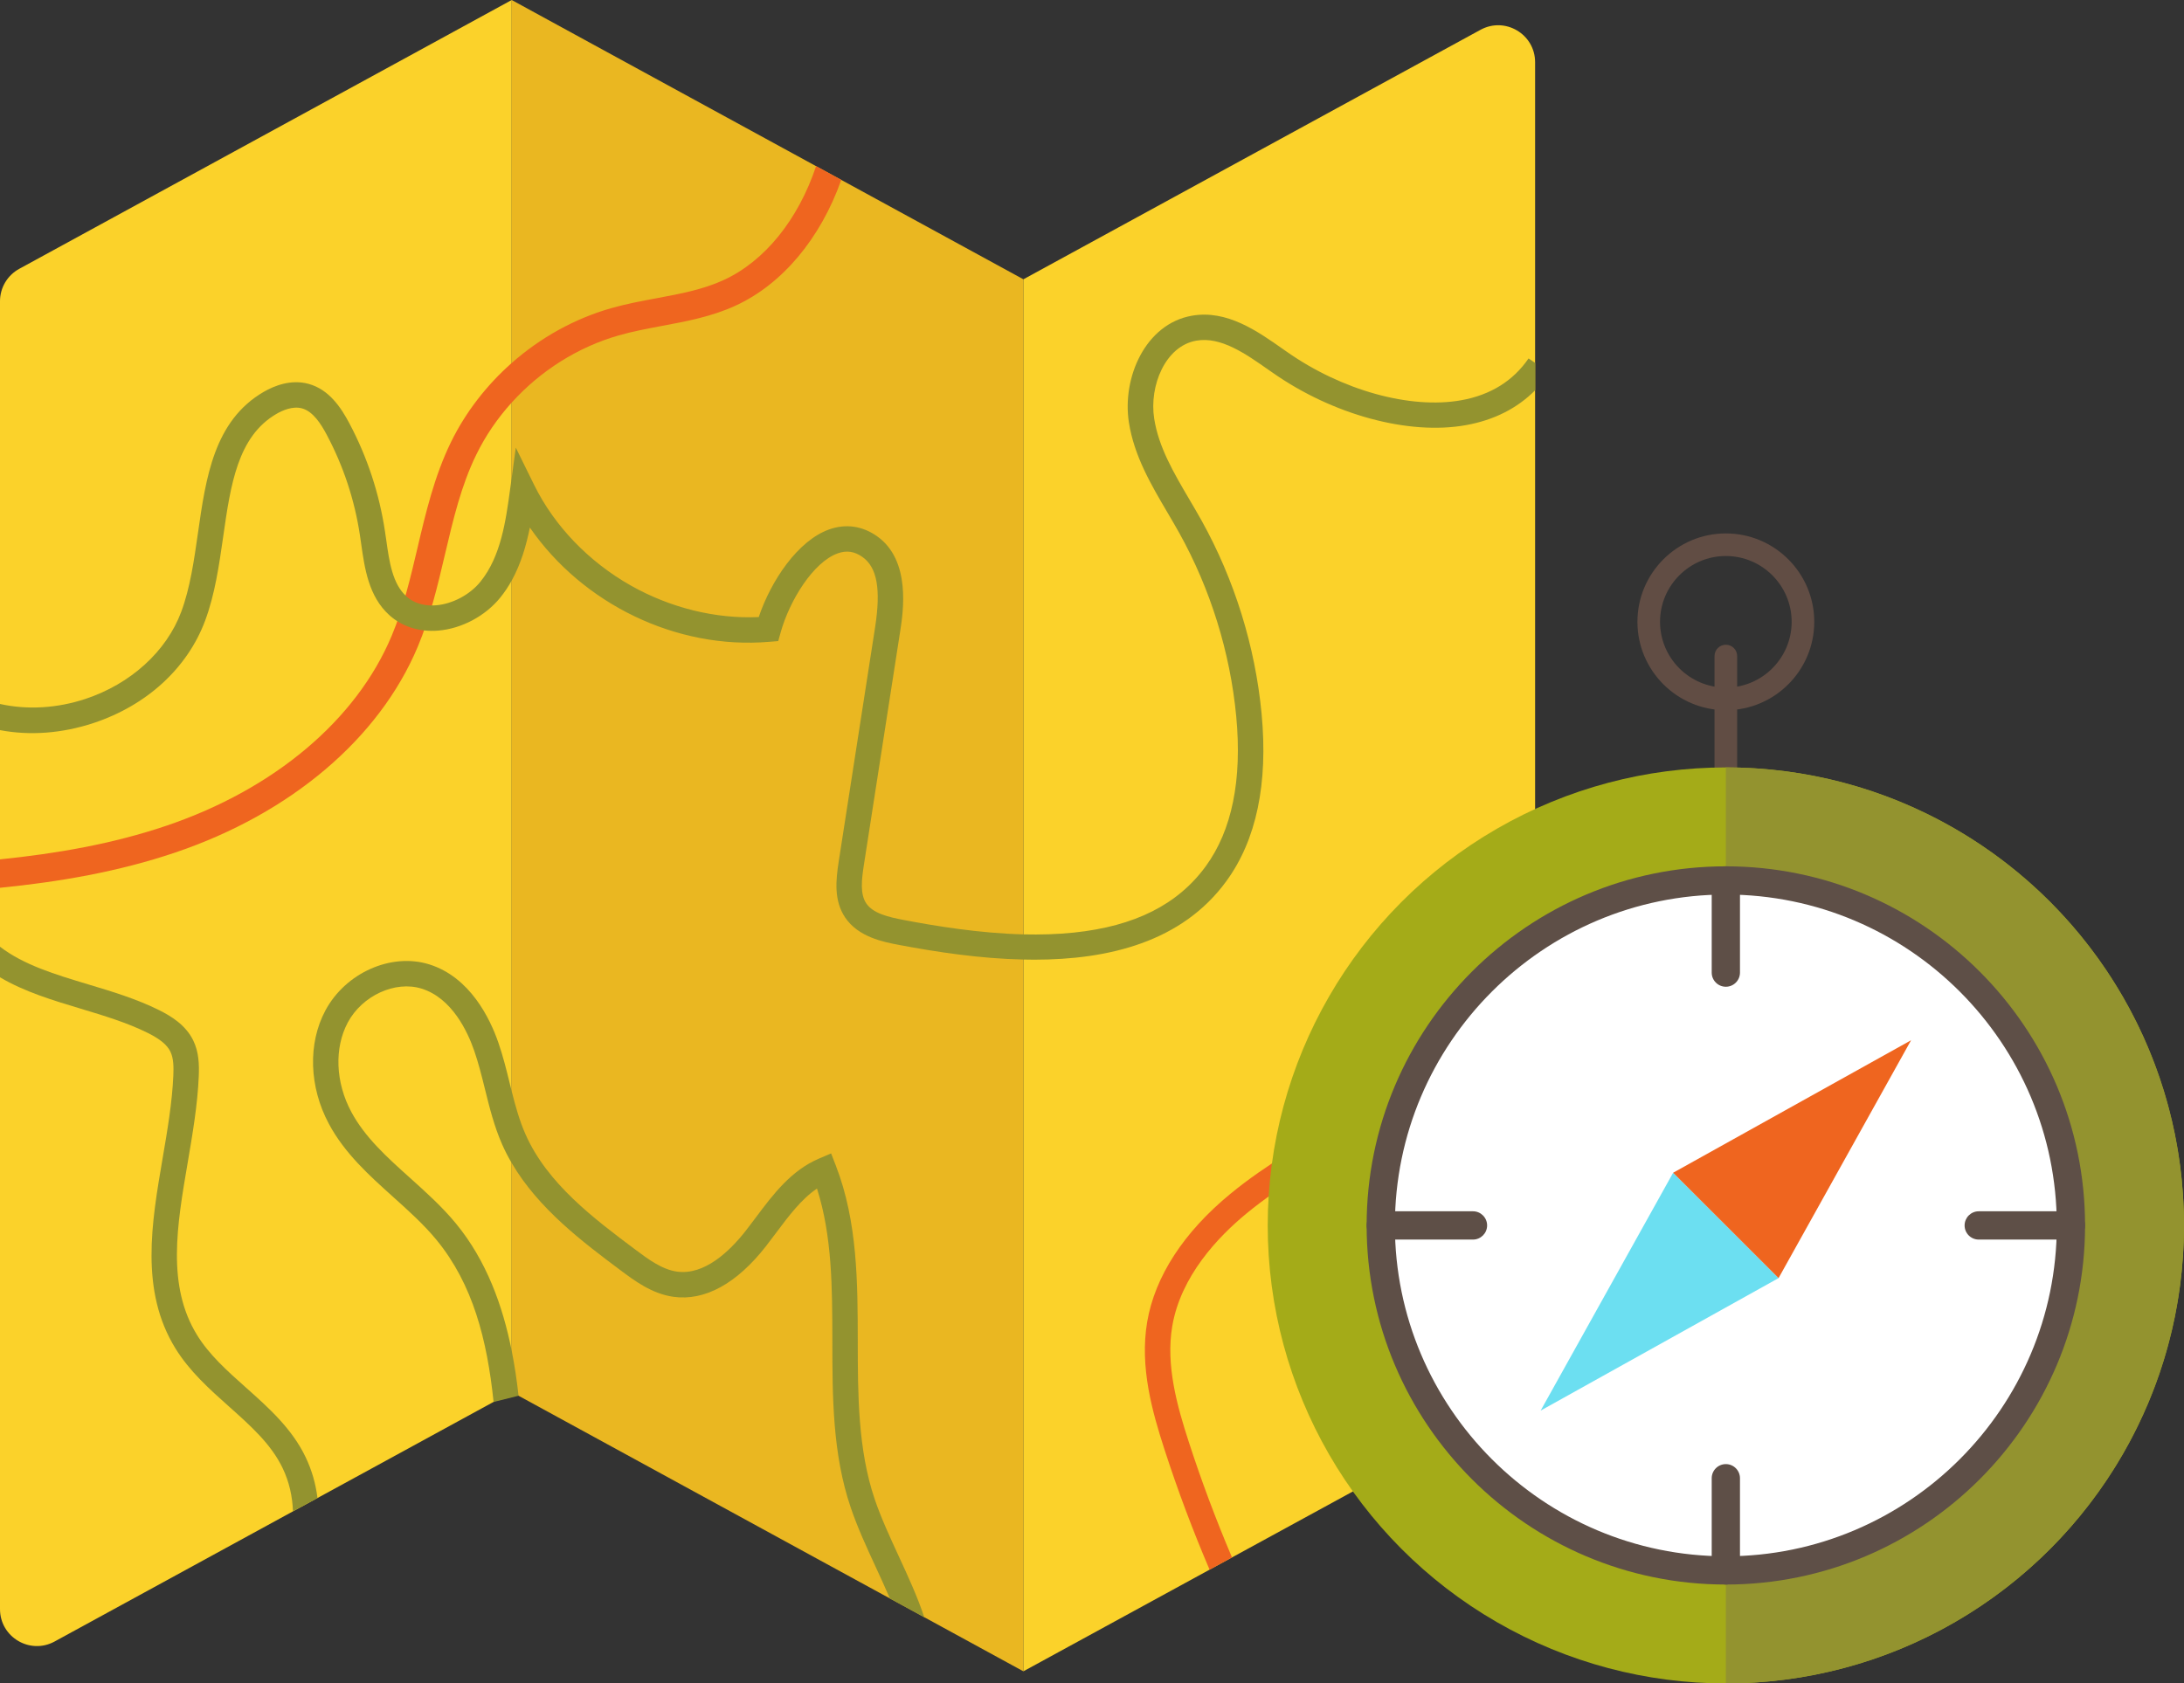 <?xml version="1.0" encoding="utf-8"?>
<!-- Generator: Adobe Illustrator 16.0.0, SVG Export Plug-In . SVG Version: 6.00 Build 0)  -->
<!DOCTYPE svg PUBLIC "-//W3C//DTD SVG 1.1//EN" "http://www.w3.org/Graphics/SVG/1.1/DTD/svg11.dtd">
<svg version="1.1" id="圖層_1" xmlns="http://www.w3.org/2000/svg" xmlns:xlink="http://www.w3.org/1999/xlink" x="0px" y="0px"
	 width="72.181px" height="55.651px" viewBox="0 0 72.181 55.651" enable-background="new 0 0 72.181 55.651" xml:space="preserve">
<rect x="0" y="0" width="72.181" height="55.651" fill="#333333" stroke="none"/>
<g>
	<g>
		<g>
			<path fill="#FBD22A" d="M16.912,0v46.018l-0.601,0.328l-0.569,0.31l-3.975,2.171l-1.276,0.696l-0.81,0.441l-7.877,4.302
				C0.992,54.709,0,54.121,0,53.194V9.958c0-0.447,0.244-0.857,0.636-1.071l13.239-7.228L16.912,0z"/>
			<polygon fill="#EAB721" points="33.823,9.233 33.823,55.251 30.546,53.462 29.409,52.841 27.124,51.594 18.42,46.841 
				17.138,46.141 16.912,46.018 16.912,0 19.467,1.396 			"/>
			<path fill="#FBD22A" d="M50.735,2.057v43.237c0,0.446-0.244,0.857-0.635,1.07l-9.383,5.122l-0.741,0.405l-6.153,3.359V9.233
				l15.108-8.248C49.744,0.542,50.735,1.13,50.735,2.057z"/>
		</g>
		<path fill="#EF651F" d="M50.735,30.95v2.021c-1.325,2.197-3.607,3.493-5.817,4.747c-1.278,0.725-2.598,1.475-3.709,2.387
			c-0.971,0.797-2.187,2.093-2.466,3.736c-0.221,1.3,0.168,2.661,0.549,3.835c0.418,1.289,0.895,2.562,1.426,3.811l-0.741,0.405
			c-0.555-1.296-1.05-2.617-1.485-3.956c-0.412-1.269-0.83-2.747-0.578-4.235c0.255-1.503,1.21-2.972,2.762-4.245
			c1.167-0.958,2.52-1.726,3.828-2.469c2.318-1.315,4.507-2.558,5.683-4.747C50.408,31.827,50.584,31.396,50.735,30.95z"/>
		<path fill="#93932F" d="M0,31.297c0.788,0.605,1.828,0.918,2.913,1.244c0.79,0.237,1.605,0.483,2.349,0.854
			c0.392,0.196,0.875,0.488,1.125,1.001c0.187,0.384,0.198,0.796,0.182,1.186c-0.039,0.941-0.205,1.908-0.364,2.843
			c-0.359,2.097-0.698,4.077,0.309,5.711c0.403,0.654,0.992,1.18,1.615,1.735c0.746,0.665,1.518,1.352,1.97,2.297
			c0.212,0.442,0.337,0.895,0.394,1.354l-0.81,0.441C9.664,49.47,9.56,48.988,9.34,48.531c-0.38-0.793-1.056-1.395-1.771-2.033
			c-0.641-0.571-1.303-1.162-1.771-1.922c-1.174-1.903-0.792-4.135-0.422-6.293c0.156-0.909,0.316-1.849,0.353-2.735
			c0.012-0.279,0.008-0.567-0.097-0.782c-0.109-0.224-0.339-0.414-0.746-0.618c-0.678-0.339-1.46-0.574-2.215-0.801
			C1.751,33.07,0.812,32.788,0,32.308V31.297z"/>
		<path fill="#93932F" d="M17.138,46.141c-0.054-0.491-0.127-0.989-0.226-1.485c-0.298-1.498-0.836-2.98-1.835-4.199
			c-0.458-0.559-0.997-1.042-1.518-1.511c-0.77-0.691-1.496-1.344-1.95-2.191c-0.522-0.976-0.566-2.107-0.115-2.953
			c0.474-0.888,1.568-1.391,2.438-1.12c1.006,0.312,1.524,1.423,1.742,2.058c0.14,0.405,0.243,0.818,0.352,1.257
			c0.15,0.606,0.305,1.234,0.568,1.832c0.095,0.214,0.2,0.42,0.318,0.619c0.884,1.515,2.366,2.624,3.585,3.537
			c0.467,0.35,1.049,0.786,1.759,0.885c1.035,0.145,2.093-0.434,3.06-1.674c0.111-0.144,0.221-0.291,0.332-0.438
			c0.428-0.57,0.835-1.115,1.353-1.466c0.503,1.581,0.505,3.27,0.508,5.048c0.002,1.83,0.004,3.723,0.607,5.496
			c0.222,0.658,0.527,1.318,0.822,1.957c0.164,0.354,0.325,0.704,0.472,1.05l1.137,0.621c-0.226-0.682-0.538-1.357-0.846-2.023
			c-0.285-0.619-0.581-1.259-0.79-1.874c-0.558-1.643-0.56-3.466-0.562-5.229c-0.003-1.939-0.005-3.946-0.724-5.803l-0.157-0.405
			l-0.4,0.171c-0.927,0.395-1.52,1.188-2.093,1.954c-0.107,0.143-0.214,0.285-0.322,0.424c-0.538,0.689-1.371,1.485-2.28,1.358
			c-0.496-0.069-0.961-0.417-1.372-0.725c-1.367-1.024-2.917-2.185-3.636-3.821c-0.197-0.447-0.327-0.917-0.452-1.411
			c-0.023-0.095-0.048-0.189-0.071-0.286c-0.107-0.436-0.219-0.888-0.372-1.329c-0.271-0.784-0.928-2.162-2.288-2.586
			c-1.257-0.389-2.763,0.281-3.429,1.528c-0.582,1.09-0.538,2.525,0.116,3.745c0.523,0.978,1.339,1.711,2.128,2.42
			c0.499,0.448,1.013,0.91,1.431,1.419c1.199,1.462,1.67,3.288,1.885,5.356L17.138,46.141z"/>
		<path fill="#EF651F" d="M0,28.409c1.871-0.191,3.725-0.511,5.502-1.113c3.56-1.206,6.272-3.491,7.44-6.27
			c0.387-0.917,0.624-1.927,0.854-2.903c0.275-1.171,0.56-2.381,1.105-3.5c0.486-0.995,1.179-1.888,2.011-2.623
			c0.946-0.835,2.072-1.465,3.284-1.811c0.5-0.143,1.01-0.238,1.504-0.33c0.789-0.147,1.534-0.287,2.215-0.6
			c1.353-0.621,2.465-1.992,3.057-3.767l0.832,0.454c-0.687,1.942-1.953,3.452-3.5,4.161c-0.785,0.361-1.623,0.517-2.433,0.668
			c-0.495,0.094-0.962,0.181-1.42,0.312c-1.356,0.387-2.594,1.175-3.54,2.222c-0.469,0.518-0.866,1.097-1.171,1.724
			c-0.5,1.024-0.76,2.131-1.036,3.304c-0.238,1.014-0.484,2.062-0.901,3.052c-1.272,3.024-4.19,5.5-8.002,6.791
			C3.912,28.82,1.959,29.153,0,29.349V28.409z"/>
		<path fill="#93932F" d="M50.735,11.996l-0.216-0.147c-0.508,0.741-1.254,1.207-2.218,1.381c-1.688,0.305-3.952-0.323-5.771-1.601
			l-0.102-0.071c-0.882-0.621-1.881-1.324-3.038-1.121c-1.531,0.269-2.311,2.041-2.08,3.528c0.172,1.104,0.732,2.057,1.275,2.979
			c0.13,0.221,0.265,0.451,0.39,0.675c1.031,1.854,1.682,3.948,1.882,6.059c0.199,2.102-0.14,3.77-1.007,4.959
			c-0.923,1.266-2.348,1.983-4.355,2.192c-0.549,0.058-1.113,0.072-1.672,0.06c-1.463-0.038-2.898-0.275-3.959-0.477
			c-0.503-0.096-1.014-0.217-1.236-0.551c-0.205-0.309-0.153-0.771-0.078-1.26l1.2-7.725c0.1-0.644,0.365-2.353-0.763-3.149
			c-0.486-0.343-1.034-0.42-1.584-0.225c-1.033,0.368-1.919,1.688-2.327,2.897c-1.424,0.064-2.911-0.301-4.221-1.039
			c-1.395-0.788-2.532-1.97-3.2-3.327l-0.608-1.235l-0.135,0.995l-0.051,0.369c-0.142,1.042-0.301,2.222-0.978,3.062
			c-0.349,0.435-0.928,0.742-1.475,0.786c-0.273,0.021-0.663-0.012-0.978-0.296c-0.46-0.415-0.565-1.152-0.665-1.866
			c-0.013-0.094-0.026-0.188-0.041-0.28c-0.188-1.257-0.586-2.463-1.183-3.585c-0.269-0.506-0.665-1.11-1.345-1.294
			c-0.576-0.156-1.123,0.058-1.479,0.264c-1.644,0.954-1.914,2.842-2.174,4.667c-0.128,0.895-0.26,1.821-0.554,2.608
			c-0.488,1.306-1.67,2.381-3.164,2.876C1.88,23.418,0.894,23.471,0,23.272v0.865c0.985,0.187,2.048,0.11,3.091-0.235
			c1.758-0.582,3.102-1.814,3.687-3.38c0.326-0.873,0.464-1.844,0.599-2.783c0.243-1.702,0.473-3.311,1.764-4.059
			c0.178-0.104,0.526-0.265,0.838-0.18c0.369,0.099,0.633,0.521,0.822,0.877c0.551,1.037,0.919,2.152,1.094,3.314
			c0.013,0.091,0.026,0.182,0.04,0.274c0.116,0.821,0.246,1.752,0.934,2.372c0.419,0.378,0.99,0.56,1.608,0.51
			c0.777-0.062,1.567-0.482,2.062-1.098c0.143-0.177,0.266-0.364,0.374-0.559c0.304-0.552,0.48-1.158,0.599-1.75
			c1.741,2.522,4.84,4.041,7.917,3.777l0.292-0.024l0.078-0.281c0.295-1.062,1.082-2.332,1.889-2.619
			c0.293-0.105,0.552-0.066,0.816,0.12c0.485,0.343,0.614,1.062,0.417,2.332l-1.2,7.726c-0.098,0.632-0.164,1.295,0.207,1.854
			c0.437,0.657,1.278,0.817,1.78,0.912c1.25,0.237,2.682,0.454,4.116,0.484c0.119,0.004,0.238,0.005,0.357,0.005
			c2.462,0,4.885-0.586,6.35-2.596c0.992-1.36,1.383-3.222,1.165-5.533c-0.211-2.226-0.897-4.435-1.984-6.388
			c-0.13-0.233-0.267-0.467-0.4-0.692c-0.525-0.894-1.021-1.738-1.167-2.683c-0.167-1.072,0.364-2.392,1.393-2.572
			c0.814-0.142,1.625,0.429,2.41,0.981l0.103,0.071c1.992,1.4,4.505,2.083,6.403,1.74c0.924-0.167,1.689-0.554,2.285-1.154V11.996z"
			/>
	</g>
	<g>
		<path fill="#614D44" d="M57.039,26.03c-0.206,0-0.374-0.167-0.374-0.374v-3.968c0-0.207,0.167-0.374,0.374-0.374
			c0.207,0,0.374,0.167,0.374,0.374v3.968C57.413,25.863,57.246,26.03,57.039,26.03z"/>
		<circle fill="#A4AB18" cx="57.039" cy="40.511" r="15.141"/>
		<path fill="#93932F" d="M57.039,25.369v30.282c8.362,0,15.142-6.778,15.142-15.141S65.401,25.369,57.039,25.369z"/>
		<g>
			<circle fill="#FFFFFF" cx="57.039" cy="40.511" r="11.405"/>
			<path fill="#5E4F47" d="M57.039,52.382c-6.546,0-11.872-5.325-11.872-11.871c0-6.547,5.326-11.872,11.872-11.872
				c6.546,0,11.872,5.325,11.872,11.872C68.911,47.057,63.585,52.382,57.039,52.382z M57.039,29.572
				c-6.031,0-10.938,4.907-10.938,10.938s4.907,10.938,10.938,10.938c6.031,0,10.938-4.906,10.938-10.938
				S63.07,29.572,57.039,29.572z"/>
		</g>
		<g>
			<path fill="#FFFFFF" d="M57.039,32.153v-3.048V32.153z"/>
			<path fill="#5E4F47" d="M57.039,32.62c-0.258,0-0.467-0.209-0.467-0.467v-3.048c0-0.258,0.209-0.467,0.467-0.467
				s0.467,0.209,0.467,0.467v3.048C57.506,32.411,57.297,32.62,57.039,32.62z"/>
		</g>
		<g>
			<path fill="#FFFFFF" d="M57.039,51.915v-3.047V51.915z"/>
			<path fill="#5E4F47" d="M57.039,52.382c-0.258,0-0.467-0.209-0.467-0.467v-3.047c0-0.258,0.209-0.467,0.467-0.467
				s0.467,0.209,0.467,0.467v3.047C57.506,52.173,57.297,52.382,57.039,52.382z"/>
		</g>
		<g>
			<path fill="#FFFFFF" d="M65.397,40.511h3.047H65.397z"/>
			<path fill="#5E4F47" d="M68.444,40.978h-3.047c-0.258,0-0.467-0.209-0.467-0.467s0.209-0.468,0.467-0.468h3.047
				c0.258,0,0.467,0.21,0.467,0.468S68.702,40.978,68.444,40.978z"/>
		</g>
		<g>
			<path fill="#FFFFFF" d="M45.634,40.511h3.047H45.634z"/>
			<path fill="#5E4F47" d="M48.682,40.978h-3.047c-0.258,0-0.467-0.209-0.467-0.467s0.209-0.468,0.467-0.468h3.047
				c0.258,0,0.467,0.21,0.467,0.468S48.939,40.978,48.682,40.978z"/>
		</g>
		<polygon fill="#6CDFF1" points="55.297,38.769 50.918,46.632 58.781,42.252 		"/>
		<path fill="#614D44" d="M57.039,23.478c-1.611,0-2.922-1.311-2.922-2.922s1.311-2.922,2.922-2.922
			c1.611,0,2.922,1.311,2.922,2.922S58.65,23.478,57.039,23.478z M57.039,18.381c-1.199,0-2.175,0.976-2.175,2.175
			s0.976,2.175,2.175,2.175s2.175-0.976,2.175-2.175S58.238,18.381,57.039,18.381z"/>
		<polygon fill="#EF651F" points="55.297,38.769 63.161,34.389 58.781,42.252 		"/>
	</g>
</g>
</svg>
